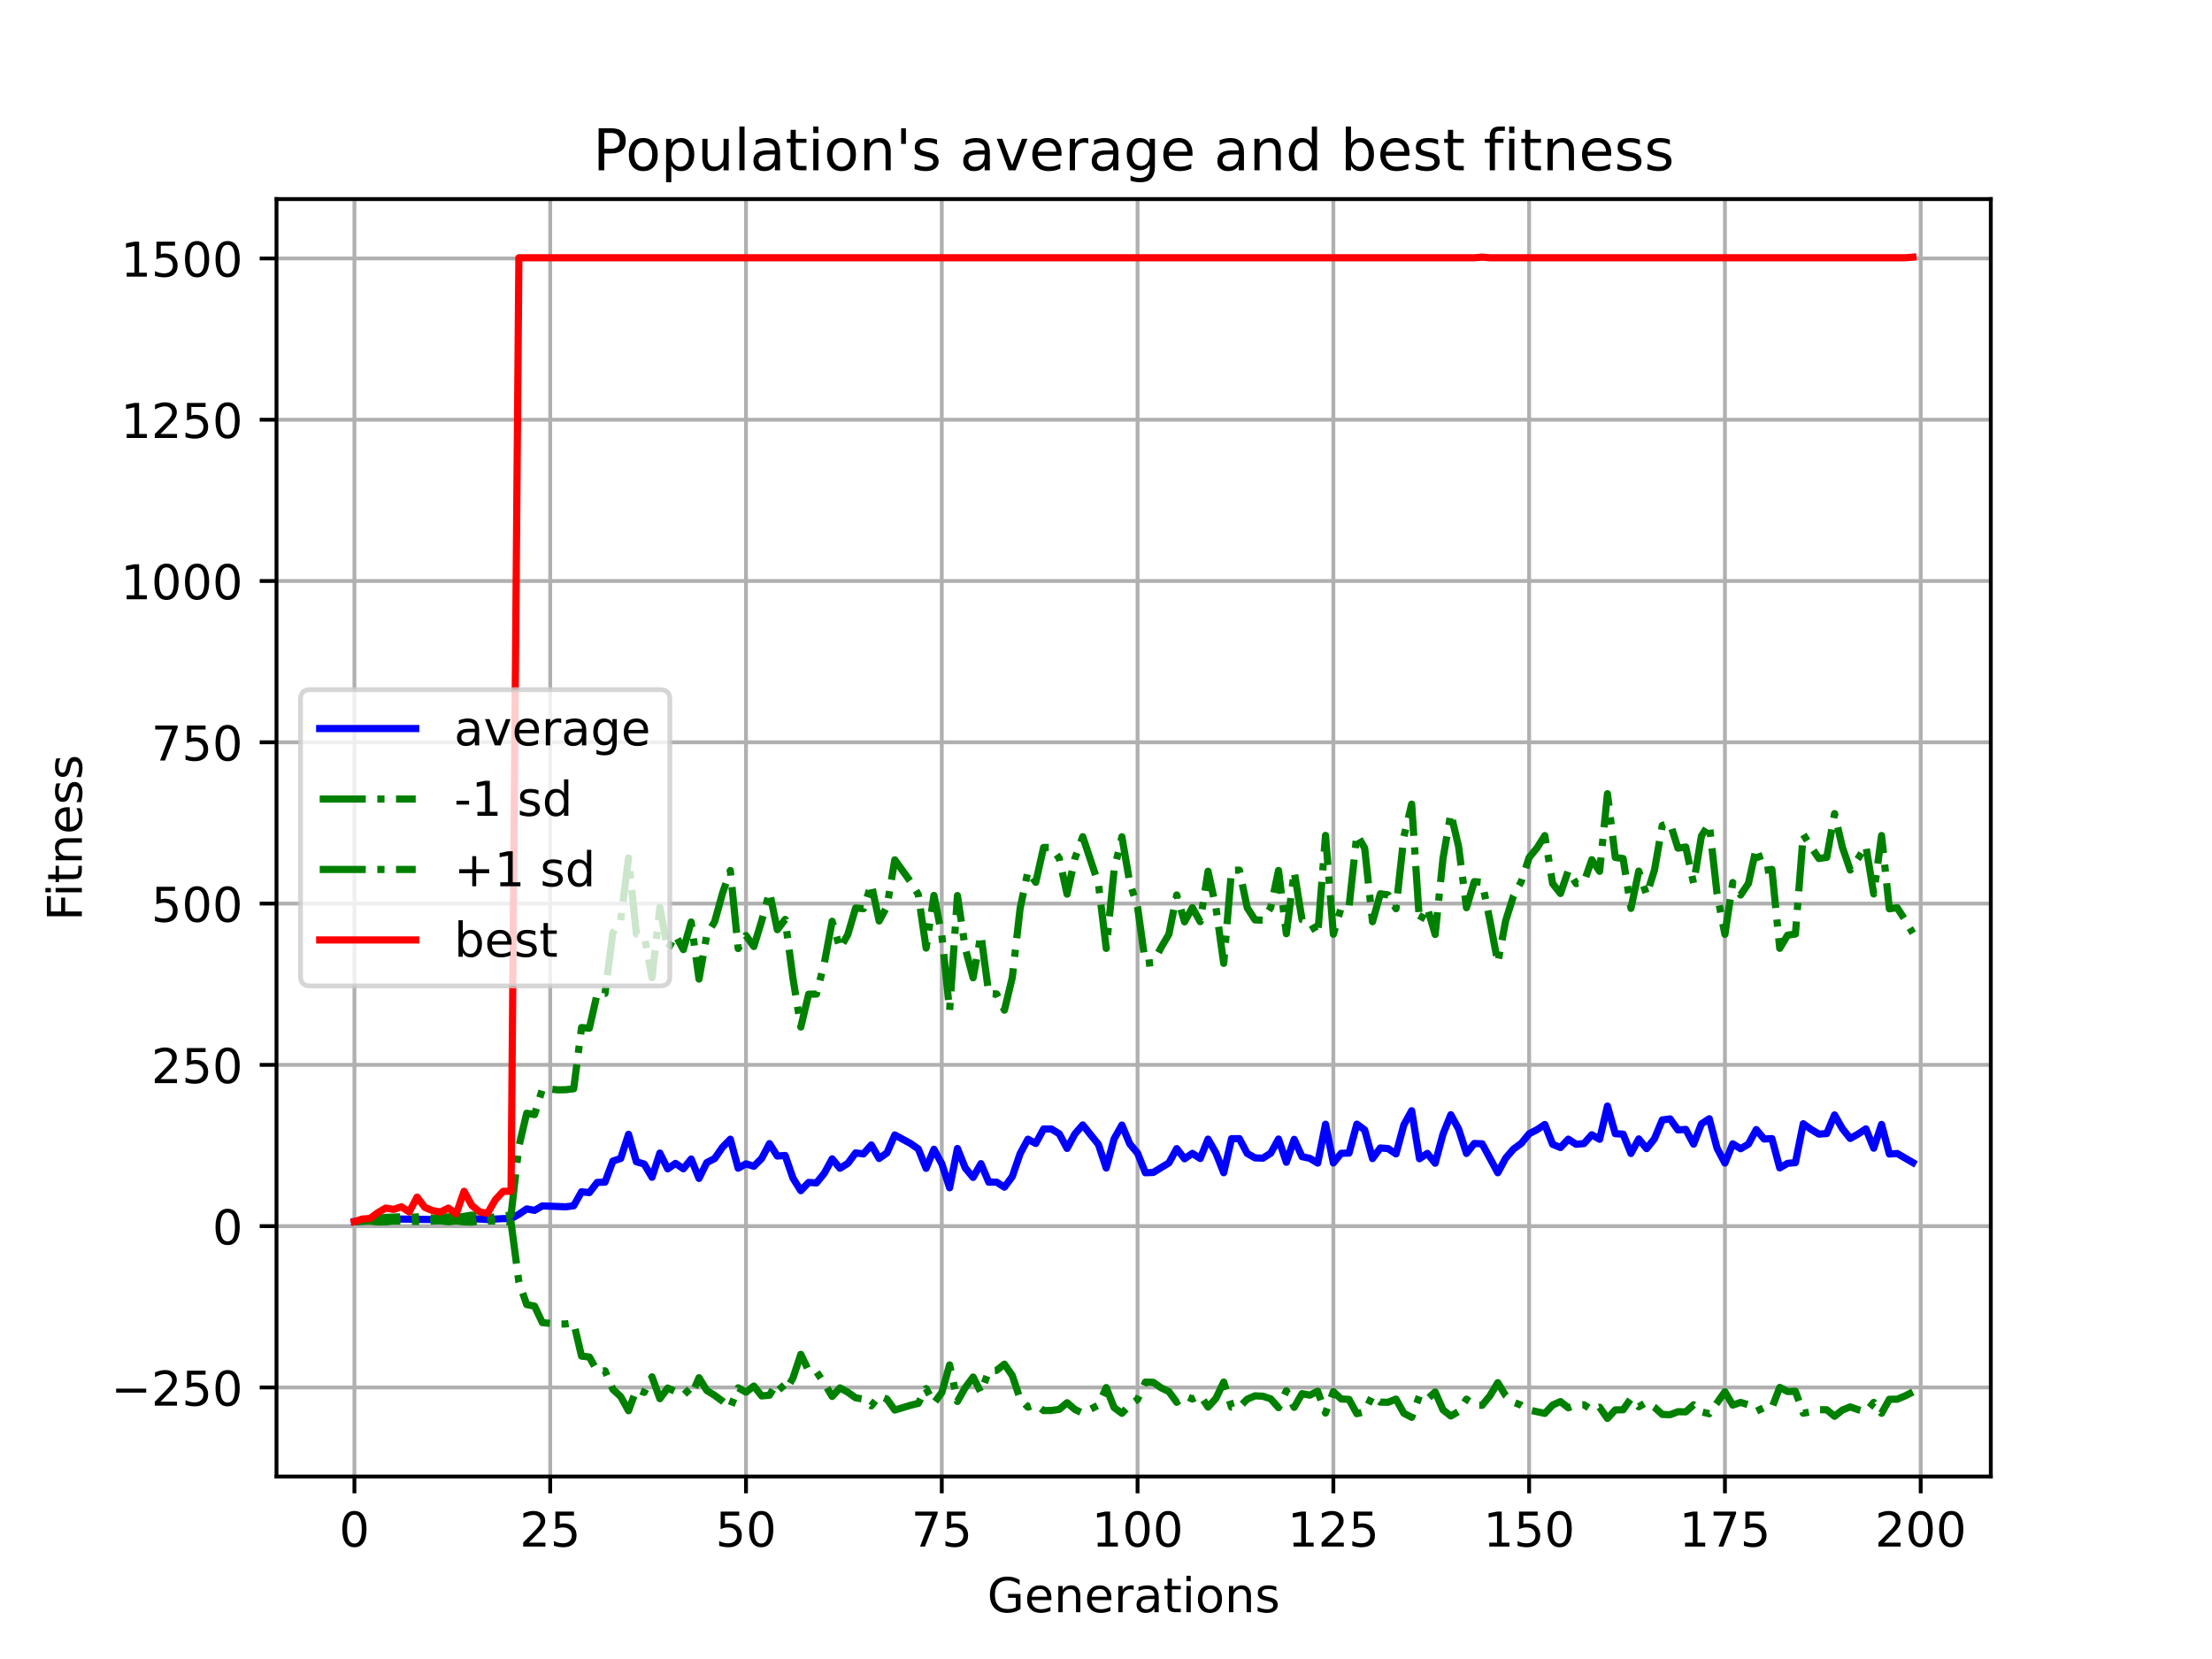 <?xml version="1.0" encoding="utf-8" standalone="no"?>
<!DOCTYPE svg PUBLIC "-//W3C//DTD SVG 1.1//EN"
  "http://www.w3.org/Graphics/SVG/1.1/DTD/svg11.dtd">
<!-- Created with matplotlib (https://matplotlib.org/) -->
<svg height="345.6pt" version="1.1" viewBox="0 0 460.8 345.6" width="460.8pt" xmlns="http://www.w3.org/2000/svg" xmlns:xlink="http://www.w3.org/1999/xlink">
 <defs>
  <style type="text/css">
*{stroke-linecap:butt;stroke-linejoin:round;}
  </style>
 </defs>
 <g id="figure_1">
  <g id="patch_1">
   <path d="M 0 345.6 
L 460.8 345.6 
L 460.8 0 
L 0 0 
z
" style="fill:#ffffff;"/>
  </g>
  <g id="axes_1">
   <g id="patch_2">
    <path d="M 57.6 307.584 
L 414.72 307.584 
L 414.72 41.472 
L 57.6 41.472 
z
" style="fill:#ffffff;"/>
   </g>
   <g id="matplotlib.axis_1">
    <g id="xtick_1">
     <g id="line2d_1">
      <path clip-path="url(#p20e81b368b)" d="M 73.833 307.584 
L 73.833 41.472 
" style="fill:none;stroke:#b0b0b0;stroke-linecap:square;stroke-width:0.8;"/>
     </g>
     <g id="line2d_2">
      <defs>
       <path d="M 0 0 
L 0 3.5 
" id="m0007c3d477" style="stroke:#000000;stroke-width:0.8;"/>
      </defs>
      <g>
       <use style="stroke:#000000;stroke-width:0.8;" x="73.833" xlink:href="#m0007c3d477" y="307.584"/>
      </g>
     </g>
     <g id="text_1">
      <!-- 0 -->
      <defs>
       <path d="M 31.781 66.406 
Q 24.172 66.406 20.328 58.906 
Q 16.5 51.422 16.5 36.375 
Q 16.5 21.391 20.328 13.891 
Q 24.172 6.391 31.781 6.391 
Q 39.453 6.391 43.281 13.891 
Q 47.125 21.391 47.125 36.375 
Q 47.125 51.422 43.281 58.906 
Q 39.453 66.406 31.781 66.406 
z
M 31.781 74.219 
Q 44.047 74.219 50.516 64.516 
Q 56.984 54.828 56.984 36.375 
Q 56.984 17.969 50.516 8.266 
Q 44.047 -1.422 31.781 -1.422 
Q 19.531 -1.422 13.062 8.266 
Q 6.594 17.969 6.594 36.375 
Q 6.594 54.828 13.062 64.516 
Q 19.531 74.219 31.781 74.219 
z
" id="DejaVuSans-48"/>
      </defs>
      <g transform="translate(70.651 322.182)scale(0.1 -0.1)">
       <use xlink:href="#DejaVuSans-48"/>
      </g>
     </g>
    </g>
    <g id="xtick_2">
     <g id="line2d_3">
      <path clip-path="url(#p20e81b368b)" d="M 114.618 307.584 
L 114.618 41.472 
" style="fill:none;stroke:#b0b0b0;stroke-linecap:square;stroke-width:0.8;"/>
     </g>
     <g id="line2d_4">
      <g>
       <use style="stroke:#000000;stroke-width:0.8;" x="114.618" xlink:href="#m0007c3d477" y="307.584"/>
      </g>
     </g>
     <g id="text_2">
      <!-- 25 -->
      <defs>
       <path d="M 19.188 8.297 
L 53.609 8.297 
L 53.609 0 
L 7.328 0 
L 7.328 8.297 
Q 12.938 14.109 22.625 23.891 
Q 32.328 33.688 34.812 36.531 
Q 39.547 41.844 41.422 45.531 
Q 43.312 49.219 43.312 52.781 
Q 43.312 58.594 39.234 62.25 
Q 35.156 65.922 28.609 65.922 
Q 23.969 65.922 18.812 64.312 
Q 13.672 62.703 7.812 59.422 
L 7.812 69.391 
Q 13.766 71.781 18.938 73 
Q 24.125 74.219 28.422 74.219 
Q 39.75 74.219 46.484 68.547 
Q 53.219 62.891 53.219 53.422 
Q 53.219 48.922 51.531 44.891 
Q 49.859 40.875 45.406 35.406 
Q 44.188 33.984 37.641 27.219 
Q 31.109 20.453 19.188 8.297 
z
" id="DejaVuSans-50"/>
       <path d="M 10.797 72.906 
L 49.516 72.906 
L 49.516 64.594 
L 19.828 64.594 
L 19.828 46.734 
Q 21.969 47.469 24.109 47.828 
Q 26.266 48.188 28.422 48.188 
Q 40.625 48.188 47.75 41.5 
Q 54.891 34.812 54.891 23.391 
Q 54.891 11.625 47.562 5.094 
Q 40.234 -1.422 26.906 -1.422 
Q 22.312 -1.422 17.547 -0.641 
Q 12.797 0.141 7.719 1.703 
L 7.719 11.625 
Q 12.109 9.234 16.797 8.062 
Q 21.484 6.891 26.703 6.891 
Q 35.156 6.891 40.078 11.328 
Q 45.016 15.766 45.016 23.391 
Q 45.016 31 40.078 35.438 
Q 35.156 39.891 26.703 39.891 
Q 22.75 39.891 18.812 39.016 
Q 14.891 38.141 10.797 36.281 
z
" id="DejaVuSans-53"/>
      </defs>
      <g transform="translate(108.256 322.182)scale(0.1 -0.1)">
       <use xlink:href="#DejaVuSans-50"/>
       <use x="63.623" xlink:href="#DejaVuSans-53"/>
      </g>
     </g>
    </g>
    <g id="xtick_3">
     <g id="line2d_5">
      <path clip-path="url(#p20e81b368b)" d="M 155.404 307.584 
L 155.404 41.472 
" style="fill:none;stroke:#b0b0b0;stroke-linecap:square;stroke-width:0.8;"/>
     </g>
     <g id="line2d_6">
      <g>
       <use style="stroke:#000000;stroke-width:0.8;" x="155.404" xlink:href="#m0007c3d477" y="307.584"/>
      </g>
     </g>
     <g id="text_3">
      <!-- 50 -->
      <g transform="translate(149.042 322.182)scale(0.1 -0.1)">
       <use xlink:href="#DejaVuSans-53"/>
       <use x="63.623" xlink:href="#DejaVuSans-48"/>
      </g>
     </g>
    </g>
    <g id="xtick_4">
     <g id="line2d_7">
      <path clip-path="url(#p20e81b368b)" d="M 196.19 307.584 
L 196.19 41.472 
" style="fill:none;stroke:#b0b0b0;stroke-linecap:square;stroke-width:0.8;"/>
     </g>
     <g id="line2d_8">
      <g>
       <use style="stroke:#000000;stroke-width:0.8;" x="196.19" xlink:href="#m0007c3d477" y="307.584"/>
      </g>
     </g>
     <g id="text_4">
      <!-- 75 -->
      <defs>
       <path d="M 8.203 72.906 
L 55.078 72.906 
L 55.078 68.703 
L 28.609 0 
L 18.312 0 
L 43.219 64.594 
L 8.203 64.594 
z
" id="DejaVuSans-55"/>
      </defs>
      <g transform="translate(189.827 322.182)scale(0.1 -0.1)">
       <use xlink:href="#DejaVuSans-55"/>
       <use x="63.623" xlink:href="#DejaVuSans-53"/>
      </g>
     </g>
    </g>
    <g id="xtick_5">
     <g id="line2d_9">
      <path clip-path="url(#p20e81b368b)" d="M 236.976 307.584 
L 236.976 41.472 
" style="fill:none;stroke:#b0b0b0;stroke-linecap:square;stroke-width:0.8;"/>
     </g>
     <g id="line2d_10">
      <g>
       <use style="stroke:#000000;stroke-width:0.8;" x="236.976" xlink:href="#m0007c3d477" y="307.584"/>
      </g>
     </g>
     <g id="text_5">
      <!-- 100 -->
      <defs>
       <path d="M 12.406 8.297 
L 28.516 8.297 
L 28.516 63.922 
L 10.984 60.406 
L 10.984 69.391 
L 28.422 72.906 
L 38.281 72.906 
L 38.281 8.297 
L 54.391 8.297 
L 54.391 0 
L 12.406 0 
z
" id="DejaVuSans-49"/>
      </defs>
      <g transform="translate(227.432 322.182)scale(0.1 -0.1)">
       <use xlink:href="#DejaVuSans-49"/>
       <use x="63.623" xlink:href="#DejaVuSans-48"/>
       <use x="127.246" xlink:href="#DejaVuSans-48"/>
      </g>
     </g>
    </g>
    <g id="xtick_6">
     <g id="line2d_11">
      <path clip-path="url(#p20e81b368b)" d="M 277.761 307.584 
L 277.761 41.472 
" style="fill:none;stroke:#b0b0b0;stroke-linecap:square;stroke-width:0.8;"/>
     </g>
     <g id="line2d_12">
      <g>
       <use style="stroke:#000000;stroke-width:0.8;" x="277.761" xlink:href="#m0007c3d477" y="307.584"/>
      </g>
     </g>
     <g id="text_6">
      <!-- 125 -->
      <g transform="translate(268.218 322.182)scale(0.1 -0.1)">
       <use xlink:href="#DejaVuSans-49"/>
       <use x="63.623" xlink:href="#DejaVuSans-50"/>
       <use x="127.246" xlink:href="#DejaVuSans-53"/>
      </g>
     </g>
    </g>
    <g id="xtick_7">
     <g id="line2d_13">
      <path clip-path="url(#p20e81b368b)" d="M 318.547 307.584 
L 318.547 41.472 
" style="fill:none;stroke:#b0b0b0;stroke-linecap:square;stroke-width:0.8;"/>
     </g>
     <g id="line2d_14">
      <g>
       <use style="stroke:#000000;stroke-width:0.8;" x="318.547" xlink:href="#m0007c3d477" y="307.584"/>
      </g>
     </g>
     <g id="text_7">
      <!-- 150 -->
      <g transform="translate(309.003 322.182)scale(0.1 -0.1)">
       <use xlink:href="#DejaVuSans-49"/>
       <use x="63.623" xlink:href="#DejaVuSans-53"/>
       <use x="127.246" xlink:href="#DejaVuSans-48"/>
      </g>
     </g>
    </g>
    <g id="xtick_8">
     <g id="line2d_15">
      <path clip-path="url(#p20e81b368b)" d="M 359.333 307.584 
L 359.333 41.472 
" style="fill:none;stroke:#b0b0b0;stroke-linecap:square;stroke-width:0.8;"/>
     </g>
     <g id="line2d_16">
      <g>
       <use style="stroke:#000000;stroke-width:0.8;" x="359.333" xlink:href="#m0007c3d477" y="307.584"/>
      </g>
     </g>
     <g id="text_8">
      <!-- 175 -->
      <g transform="translate(349.789 322.182)scale(0.1 -0.1)">
       <use xlink:href="#DejaVuSans-49"/>
       <use x="63.623" xlink:href="#DejaVuSans-55"/>
       <use x="127.246" xlink:href="#DejaVuSans-53"/>
      </g>
     </g>
    </g>
    <g id="xtick_9">
     <g id="line2d_17">
      <path clip-path="url(#p20e81b368b)" d="M 400.119 307.584 
L 400.119 41.472 
" style="fill:none;stroke:#b0b0b0;stroke-linecap:square;stroke-width:0.8;"/>
     </g>
     <g id="line2d_18">
      <g>
       <use style="stroke:#000000;stroke-width:0.8;" x="400.119" xlink:href="#m0007c3d477" y="307.584"/>
      </g>
     </g>
     <g id="text_9">
      <!-- 200 -->
      <g transform="translate(390.575 322.182)scale(0.1 -0.1)">
       <use xlink:href="#DejaVuSans-50"/>
       <use x="63.623" xlink:href="#DejaVuSans-48"/>
       <use x="127.246" xlink:href="#DejaVuSans-48"/>
      </g>
     </g>
    </g>
    <g id="text_10">
     <!-- Generations -->
     <defs>
      <path d="M 59.516 10.406 
L 59.516 29.984 
L 43.406 29.984 
L 43.406 38.094 
L 69.281 38.094 
L 69.281 6.781 
Q 63.578 2.734 56.688 0.656 
Q 49.812 -1.422 42 -1.422 
Q 24.906 -1.422 15.25 8.562 
Q 5.609 18.562 5.609 36.375 
Q 5.609 54.25 15.25 64.234 
Q 24.906 74.219 42 74.219 
Q 49.125 74.219 55.547 72.453 
Q 61.969 70.703 67.391 67.281 
L 67.391 56.781 
Q 61.922 61.422 55.766 63.766 
Q 49.609 66.109 42.828 66.109 
Q 29.438 66.109 22.719 58.641 
Q 16.016 51.172 16.016 36.375 
Q 16.016 21.625 22.719 14.156 
Q 29.438 6.688 42.828 6.688 
Q 48.047 6.688 52.141 7.594 
Q 56.25 8.5 59.516 10.406 
z
" id="DejaVuSans-71"/>
      <path d="M 56.203 29.594 
L 56.203 25.203 
L 14.891 25.203 
Q 15.484 15.922 20.484 11.062 
Q 25.484 6.203 34.422 6.203 
Q 39.594 6.203 44.453 7.469 
Q 49.312 8.734 54.109 11.281 
L 54.109 2.781 
Q 49.266 0.734 44.188 -0.344 
Q 39.109 -1.422 33.891 -1.422 
Q 20.797 -1.422 13.156 6.188 
Q 5.516 13.812 5.516 26.812 
Q 5.516 40.234 12.766 48.109 
Q 20.016 56 32.328 56 
Q 43.359 56 49.781 48.891 
Q 56.203 41.797 56.203 29.594 
z
M 47.219 32.234 
Q 47.125 39.594 43.094 43.984 
Q 39.062 48.391 32.422 48.391 
Q 24.906 48.391 20.391 44.141 
Q 15.875 39.891 15.188 32.172 
z
" id="DejaVuSans-101"/>
      <path d="M 54.891 33.016 
L 54.891 0 
L 45.906 0 
L 45.906 32.719 
Q 45.906 40.484 42.875 44.328 
Q 39.844 48.188 33.797 48.188 
Q 26.516 48.188 22.312 43.547 
Q 18.109 38.922 18.109 30.906 
L 18.109 0 
L 9.078 0 
L 9.078 54.688 
L 18.109 54.688 
L 18.109 46.188 
Q 21.344 51.125 25.703 53.562 
Q 30.078 56 35.797 56 
Q 45.219 56 50.047 50.172 
Q 54.891 44.344 54.891 33.016 
z
" id="DejaVuSans-110"/>
      <path d="M 41.109 46.297 
Q 39.594 47.172 37.812 47.578 
Q 36.031 48 33.891 48 
Q 26.266 48 22.188 43.047 
Q 18.109 38.094 18.109 28.812 
L 18.109 0 
L 9.078 0 
L 9.078 54.688 
L 18.109 54.688 
L 18.109 46.188 
Q 20.953 51.172 25.484 53.578 
Q 30.031 56 36.531 56 
Q 37.453 56 38.578 55.875 
Q 39.703 55.766 41.062 55.516 
z
" id="DejaVuSans-114"/>
      <path d="M 34.281 27.484 
Q 23.391 27.484 19.188 25 
Q 14.984 22.516 14.984 16.5 
Q 14.984 11.719 18.141 8.906 
Q 21.297 6.109 26.703 6.109 
Q 34.188 6.109 38.703 11.406 
Q 43.219 16.703 43.219 25.484 
L 43.219 27.484 
z
M 52.203 31.203 
L 52.203 0 
L 43.219 0 
L 43.219 8.297 
Q 40.141 3.328 35.547 0.953 
Q 30.953 -1.422 24.312 -1.422 
Q 15.922 -1.422 10.953 3.297 
Q 6 8.016 6 15.922 
Q 6 25.141 12.172 29.828 
Q 18.359 34.516 30.609 34.516 
L 43.219 34.516 
L 43.219 35.406 
Q 43.219 41.609 39.141 45 
Q 35.062 48.391 27.688 48.391 
Q 23 48.391 18.547 47.266 
Q 14.109 46.141 10.016 43.891 
L 10.016 52.203 
Q 14.938 54.109 19.578 55.047 
Q 24.219 56 28.609 56 
Q 40.484 56 46.344 49.844 
Q 52.203 43.703 52.203 31.203 
z
" id="DejaVuSans-97"/>
      <path d="M 18.312 70.219 
L 18.312 54.688 
L 36.812 54.688 
L 36.812 47.703 
L 18.312 47.703 
L 18.312 18.016 
Q 18.312 11.328 20.141 9.422 
Q 21.969 7.516 27.594 7.516 
L 36.812 7.516 
L 36.812 0 
L 27.594 0 
Q 17.188 0 13.234 3.875 
Q 9.281 7.766 9.281 18.016 
L 9.281 47.703 
L 2.688 47.703 
L 2.688 54.688 
L 9.281 54.688 
L 9.281 70.219 
z
" id="DejaVuSans-116"/>
      <path d="M 9.422 54.688 
L 18.406 54.688 
L 18.406 0 
L 9.422 0 
z
M 9.422 75.984 
L 18.406 75.984 
L 18.406 64.594 
L 9.422 64.594 
z
" id="DejaVuSans-105"/>
      <path d="M 30.609 48.391 
Q 23.391 48.391 19.188 42.75 
Q 14.984 37.109 14.984 27.297 
Q 14.984 17.484 19.156 11.844 
Q 23.344 6.203 30.609 6.203 
Q 37.797 6.203 41.984 11.859 
Q 46.188 17.531 46.188 27.297 
Q 46.188 37.016 41.984 42.703 
Q 37.797 48.391 30.609 48.391 
z
M 30.609 56 
Q 42.328 56 49.016 48.375 
Q 55.719 40.766 55.719 27.297 
Q 55.719 13.875 49.016 6.219 
Q 42.328 -1.422 30.609 -1.422 
Q 18.844 -1.422 12.172 6.219 
Q 5.516 13.875 5.516 27.297 
Q 5.516 40.766 12.172 48.375 
Q 18.844 56 30.609 56 
z
" id="DejaVuSans-111"/>
      <path d="M 44.281 53.078 
L 44.281 44.578 
Q 40.484 46.531 36.375 47.5 
Q 32.281 48.484 27.875 48.484 
Q 21.188 48.484 17.844 46.438 
Q 14.5 44.391 14.5 40.281 
Q 14.5 37.156 16.891 35.375 
Q 19.281 33.594 26.516 31.984 
L 29.594 31.297 
Q 39.156 29.25 43.188 25.516 
Q 47.219 21.781 47.219 15.094 
Q 47.219 7.469 41.188 3.016 
Q 35.156 -1.422 24.609 -1.422 
Q 20.219 -1.422 15.453 -0.562 
Q 10.688 0.297 5.422 2 
L 5.422 11.281 
Q 10.406 8.688 15.234 7.391 
Q 20.062 6.109 24.812 6.109 
Q 31.156 6.109 34.562 8.281 
Q 37.984 10.453 37.984 14.406 
Q 37.984 18.062 35.516 20.016 
Q 33.062 21.969 24.703 23.781 
L 21.578 24.516 
Q 13.234 26.266 9.516 29.906 
Q 5.812 33.547 5.812 39.891 
Q 5.812 47.609 11.281 51.797 
Q 16.75 56 26.812 56 
Q 31.781 56 36.172 55.266 
Q 40.578 54.547 44.281 53.078 
z
" id="DejaVuSans-115"/>
     </defs>
     <g transform="translate(205.662 335.861)scale(0.1 -0.1)">
      <use xlink:href="#DejaVuSans-71"/>
      <use x="77.49" xlink:href="#DejaVuSans-101"/>
      <use x="139.014" xlink:href="#DejaVuSans-110"/>
      <use x="202.393" xlink:href="#DejaVuSans-101"/>
      <use x="263.916" xlink:href="#DejaVuSans-114"/>
      <use x="305.029" xlink:href="#DejaVuSans-97"/>
      <use x="366.309" xlink:href="#DejaVuSans-116"/>
      <use x="405.518" xlink:href="#DejaVuSans-105"/>
      <use x="433.301" xlink:href="#DejaVuSans-111"/>
      <use x="494.482" xlink:href="#DejaVuSans-110"/>
      <use x="557.861" xlink:href="#DejaVuSans-115"/>
     </g>
    </g>
   </g>
   <g id="matplotlib.axis_2">
    <g id="ytick_1">
     <g id="line2d_19">
      <path clip-path="url(#p20e81b368b)" d="M 57.6 289.029 
L 414.72 289.029 
" style="fill:none;stroke:#b0b0b0;stroke-linecap:square;stroke-width:0.8;"/>
     </g>
     <g id="line2d_20">
      <defs>
       <path d="M 0 0 
L -3.5 0 
" id="m20807cac91" style="stroke:#000000;stroke-width:0.8;"/>
      </defs>
      <g>
       <use style="stroke:#000000;stroke-width:0.8;" x="57.6" xlink:href="#m20807cac91" y="289.029"/>
      </g>
     </g>
     <g id="text_11">
      <!-- −250 -->
      <defs>
       <path d="M 10.594 35.5 
L 73.188 35.5 
L 73.188 27.203 
L 10.594 27.203 
z
" id="DejaVuSans-8722"/>
      </defs>
      <g transform="translate(23.133 292.828)scale(0.1 -0.1)">
       <use xlink:href="#DejaVuSans-8722"/>
       <use x="83.789" xlink:href="#DejaVuSans-50"/>
       <use x="147.412" xlink:href="#DejaVuSans-53"/>
       <use x="211.035" xlink:href="#DejaVuSans-48"/>
      </g>
     </g>
    </g>
    <g id="ytick_2">
     <g id="line2d_21">
      <path clip-path="url(#p20e81b368b)" d="M 57.6 255.43 
L 414.72 255.43 
" style="fill:none;stroke:#b0b0b0;stroke-linecap:square;stroke-width:0.8;"/>
     </g>
     <g id="line2d_22">
      <g>
       <use style="stroke:#000000;stroke-width:0.8;" x="57.6" xlink:href="#m20807cac91" y="255.43"/>
      </g>
     </g>
     <g id="text_12">
      <!-- 0 -->
      <g transform="translate(44.237 259.229)scale(0.1 -0.1)">
       <use xlink:href="#DejaVuSans-48"/>
      </g>
     </g>
    </g>
    <g id="ytick_3">
     <g id="line2d_23">
      <path clip-path="url(#p20e81b368b)" d="M 57.6 221.831 
L 414.72 221.831 
" style="fill:none;stroke:#b0b0b0;stroke-linecap:square;stroke-width:0.8;"/>
     </g>
     <g id="line2d_24">
      <g>
       <use style="stroke:#000000;stroke-width:0.8;" x="57.6" xlink:href="#m20807cac91" y="221.831"/>
      </g>
     </g>
     <g id="text_13">
      <!-- 250 -->
      <g transform="translate(31.512 225.63)scale(0.1 -0.1)">
       <use xlink:href="#DejaVuSans-50"/>
       <use x="63.623" xlink:href="#DejaVuSans-53"/>
       <use x="127.246" xlink:href="#DejaVuSans-48"/>
      </g>
     </g>
    </g>
    <g id="ytick_4">
     <g id="line2d_25">
      <path clip-path="url(#p20e81b368b)" d="M 57.6 188.232 
L 414.72 188.232 
" style="fill:none;stroke:#b0b0b0;stroke-linecap:square;stroke-width:0.8;"/>
     </g>
     <g id="line2d_26">
      <g>
       <use style="stroke:#000000;stroke-width:0.8;" x="57.6" xlink:href="#m20807cac91" y="188.232"/>
      </g>
     </g>
     <g id="text_14">
      <!-- 500 -->
      <g transform="translate(31.512 192.031)scale(0.1 -0.1)">
       <use xlink:href="#DejaVuSans-53"/>
       <use x="63.623" xlink:href="#DejaVuSans-48"/>
       <use x="127.246" xlink:href="#DejaVuSans-48"/>
      </g>
     </g>
    </g>
    <g id="ytick_5">
     <g id="line2d_27">
      <path clip-path="url(#p20e81b368b)" d="M 57.6 154.633 
L 414.72 154.633 
" style="fill:none;stroke:#b0b0b0;stroke-linecap:square;stroke-width:0.8;"/>
     </g>
     <g id="line2d_28">
      <g>
       <use style="stroke:#000000;stroke-width:0.8;" x="57.6" xlink:href="#m20807cac91" y="154.633"/>
      </g>
     </g>
     <g id="text_15">
      <!-- 750 -->
      <g transform="translate(31.512 158.433)scale(0.1 -0.1)">
       <use xlink:href="#DejaVuSans-55"/>
       <use x="63.623" xlink:href="#DejaVuSans-53"/>
       <use x="127.246" xlink:href="#DejaVuSans-48"/>
      </g>
     </g>
    </g>
    <g id="ytick_6">
     <g id="line2d_29">
      <path clip-path="url(#p20e81b368b)" d="M 57.6 121.034 
L 414.72 121.034 
" style="fill:none;stroke:#b0b0b0;stroke-linecap:square;stroke-width:0.8;"/>
     </g>
     <g id="line2d_30">
      <g>
       <use style="stroke:#000000;stroke-width:0.8;" x="57.6" xlink:href="#m20807cac91" y="121.034"/>
      </g>
     </g>
     <g id="text_16">
      <!-- 1000 -->
      <g transform="translate(25.15 124.834)scale(0.1 -0.1)">
       <use xlink:href="#DejaVuSans-49"/>
       <use x="63.623" xlink:href="#DejaVuSans-48"/>
       <use x="127.246" xlink:href="#DejaVuSans-48"/>
       <use x="190.869" xlink:href="#DejaVuSans-48"/>
      </g>
     </g>
    </g>
    <g id="ytick_7">
     <g id="line2d_31">
      <path clip-path="url(#p20e81b368b)" d="M 57.6 87.436 
L 414.72 87.436 
" style="fill:none;stroke:#b0b0b0;stroke-linecap:square;stroke-width:0.8;"/>
     </g>
     <g id="line2d_32">
      <g>
       <use style="stroke:#000000;stroke-width:0.8;" x="57.6" xlink:href="#m20807cac91" y="87.436"/>
      </g>
     </g>
     <g id="text_17">
      <!-- 1250 -->
      <g transform="translate(25.15 91.235)scale(0.1 -0.1)">
       <use xlink:href="#DejaVuSans-49"/>
       <use x="63.623" xlink:href="#DejaVuSans-50"/>
       <use x="127.246" xlink:href="#DejaVuSans-53"/>
       <use x="190.869" xlink:href="#DejaVuSans-48"/>
      </g>
     </g>
    </g>
    <g id="ytick_8">
     <g id="line2d_33">
      <path clip-path="url(#p20e81b368b)" d="M 57.6 53.837 
L 414.72 53.837 
" style="fill:none;stroke:#b0b0b0;stroke-linecap:square;stroke-width:0.8;"/>
     </g>
     <g id="line2d_34">
      <g>
       <use style="stroke:#000000;stroke-width:0.8;" x="57.6" xlink:href="#m20807cac91" y="53.837"/>
      </g>
     </g>
     <g id="text_18">
      <!-- 1500 -->
      <g transform="translate(25.15 57.636)scale(0.1 -0.1)">
       <use xlink:href="#DejaVuSans-49"/>
       <use x="63.623" xlink:href="#DejaVuSans-53"/>
       <use x="127.246" xlink:href="#DejaVuSans-48"/>
       <use x="190.869" xlink:href="#DejaVuSans-48"/>
      </g>
     </g>
    </g>
    <g id="text_19">
     <!-- Fitness -->
     <defs>
      <path d="M 9.812 72.906 
L 51.703 72.906 
L 51.703 64.594 
L 19.672 64.594 
L 19.672 43.109 
L 48.578 43.109 
L 48.578 34.812 
L 19.672 34.812 
L 19.672 0 
L 9.812 0 
z
" id="DejaVuSans-70"/>
     </defs>
     <g transform="translate(17.053 191.845)rotate(-90)scale(0.1 -0.1)">
      <use xlink:href="#DejaVuSans-70"/>
      <use x="50.27" xlink:href="#DejaVuSans-105"/>
      <use x="78.053" xlink:href="#DejaVuSans-116"/>
      <use x="117.262" xlink:href="#DejaVuSans-110"/>
      <use x="180.641" xlink:href="#DejaVuSans-101"/>
      <use x="242.164" xlink:href="#DejaVuSans-115"/>
      <use x="294.264" xlink:href="#DejaVuSans-115"/>
     </g>
    </g>
   </g>
   <g id="line2d_35">
    <path clip-path="url(#p20e81b368b)" d="M 73.833 254.489 
L 78.727 254.175 
L 83.621 253.948 
L 90.147 254.049 
L 91.778 253.96 
L 96.673 253.98 
L 98.304 253.863 
L 101.567 254.043 
L 104.83 253.857 
L 106.461 253.858 
L 108.093 252.952 
L 109.724 251.841 
L 111.356 252.139 
L 112.987 251.213 
L 117.881 251.401 
L 119.513 251.183 
L 121.144 248.277 
L 122.776 248.441 
L 124.407 246.319 
L 126.038 246.259 
L 127.67 241.879 
L 129.301 241.33 
L 130.933 236.3 
L 132.564 242.012 
L 134.196 242.491 
L 135.827 245.243 
L 137.458 240.207 
L 139.09 243.493 
L 140.721 242.352 
L 142.353 243.483 
L 143.984 241.446 
L 145.616 245.481 
L 147.247 242.183 
L 148.879 241.342 
L 150.51 238.987 
L 152.141 237.316 
L 153.773 243.355 
L 155.404 242.453 
L 157.036 242.957 
L 158.667 241.326 
L 160.299 238.236 
L 161.93 240.822 
L 163.561 240.709 
L 165.193 245.435 
L 166.824 248.041 
L 168.456 246.323 
L 170.087 246.417 
L 171.719 244.411 
L 173.35 241.412 
L 174.981 243.371 
L 176.613 242.361 
L 178.244 240.17 
L 179.876 240.383 
L 181.507 238.513 
L 183.139 241.328 
L 184.77 240.17 
L 186.401 236.433 
L 189.664 238.198 
L 191.296 239.342 
L 192.927 243.385 
L 194.559 239.421 
L 196.19 242.426 
L 197.821 247.439 
L 199.453 239.254 
L 201.084 243.318 
L 202.716 245.276 
L 204.347 242.411 
L 205.979 246.269 
L 207.61 246.269 
L 209.241 247.308 
L 210.873 245.107 
L 212.504 240.349 
L 214.136 237.318 
L 215.767 238.21 
L 217.399 235.192 
L 219.03 235.191 
L 220.661 236.195 
L 222.293 239.236 
L 223.924 236.219 
L 225.556 234.346 
L 228.819 238.397 
L 230.45 243.316 
L 232.081 237.266 
L 233.713 234.367 
L 235.344 238.286 
L 236.976 240.228 
L 238.607 244.304 
L 240.239 244.241 
L 243.501 242.255 
L 245.133 239.279 
L 246.764 241.395 
L 248.396 240.265 
L 250.027 241.341 
L 251.659 237.307 
L 253.29 240.162 
L 254.921 244.298 
L 256.553 237.212 
L 258.184 237.198 
L 259.816 240.284 
L 261.447 241.204 
L 263.079 241.27 
L 264.71 240.231 
L 266.341 237.286 
L 267.973 242.117 
L 269.604 237.351 
L 271.236 240.951 
L 272.867 241.302 
L 274.499 242.293 
L 276.13 234.196 
L 277.761 242.265 
L 279.393 240.253 
L 281.024 240.209 
L 282.656 234.177 
L 284.287 235.383 
L 285.919 241.356 
L 287.55 239.144 
L 289.181 239.275 
L 290.813 240.383 
L 292.444 234.355 
L 294.076 231.388 
L 295.707 241.384 
L 297.339 240.266 
L 298.97 242.32 
L 300.601 236.271 
L 302.233 232.218 
L 303.864 235.222 
L 305.496 240.283 
L 307.127 238.204 
L 308.759 238.282 
L 312.021 244.307 
L 313.653 241.274 
L 315.284 239.373 
L 316.916 238.186 
L 318.547 236.184 
L 320.179 235.345 
L 321.81 234.251 
L 323.441 238.382 
L 325.073 239.051 
L 326.704 237.306 
L 328.336 238.378 
L 329.967 238.228 
L 331.599 236.393 
L 333.23 237.333 
L 334.862 230.416 
L 336.493 236.165 
L 338.124 236.264 
L 339.756 240.289 
L 341.387 237.258 
L 343.019 239.281 
L 344.65 237.228 
L 346.282 233.304 
L 347.913 233.091 
L 349.544 235.384 
L 351.176 235.281 
L 352.807 238.346 
L 354.439 234.133 
L 356.07 233.057 
L 357.702 239.206 
L 359.333 242.282 
L 360.964 238.28 
L 362.596 239.3 
L 364.227 238.34 
L 365.859 235.317 
L 367.49 237.277 
L 369.122 237.195 
L 370.753 243.291 
L 372.384 242.345 
L 374.016 242.2 
L 375.647 234.093 
L 377.279 235.267 
L 378.91 236.254 
L 380.542 236.139 
L 382.173 232.262 
L 383.804 235.119 
L 385.436 237.163 
L 387.067 236.25 
L 388.699 235.159 
L 390.33 239.188 
L 391.962 234.238 
L 393.593 240.406 
L 395.224 240.291 
L 398.487 242.19 
L 398.487 242.19 
" style="fill:none;stroke:#0000ff;stroke-linecap:square;stroke-width:1.5;"/>
   </g>
   <g id="line2d_36">
    <path clip-path="url(#p20e81b368b)" d="M 73.833 254.489 
L 77.096 254.388 
L 78.727 254.561 
L 80.358 254.535 
L 81.99 254.362 
L 86.884 254.46 
L 91.778 254.321 
L 93.41 254.516 
L 95.041 254.338 
L 96.673 254.537 
L 98.304 254.591 
L 99.936 254.357 
L 104.83 254.372 
L 106.461 254.633 
L 108.093 267.081 
L 109.724 271.769 
L 111.356 272.087 
L 112.987 275.528 
L 116.25 275.843 
L 117.881 275.799 
L 119.513 275.556 
L 121.144 282.497 
L 122.776 282.69 
L 124.407 285.638 
L 126.038 285.565 
L 127.67 289.422 
L 129.301 290.935 
L 130.933 293.883 
L 132.564 289.464 
L 134.196 290.061 
L 135.827 286.824 
L 137.458 291.376 
L 139.09 289.16 
L 140.721 289.888 
L 142.353 289.147 
L 143.984 290.817 
L 145.616 287.003 
L 147.247 289.678 
L 148.879 290.685 
L 150.51 291.893 
L 152.141 293.284 
L 153.773 289.112 
L 155.404 290.014 
L 157.036 288.738 
L 158.667 290.796 
L 160.299 290.642 
L 161.93 287.975 
L 163.561 289.885 
L 165.193 287.056 
L 166.824 282.131 
L 168.456 285.541 
L 170.087 285.756 
L 171.719 288.163 
L 173.35 290.906 
L 174.981 289.129 
L 176.613 290.025 
L 178.244 291.191 
L 179.876 291.464 
L 181.507 292.864 
L 183.139 290.8 
L 184.77 291.466 
L 186.401 293.743 
L 189.664 292.751 
L 191.296 292.348 
L 192.927 289.268 
L 194.559 292.305 
L 196.19 290.107 
L 197.821 284.337 
L 199.453 291.947 
L 201.084 289.065 
L 202.716 286.863 
L 204.347 290.088 
L 205.979 285.577 
L 207.61 285.476 
L 209.241 284.181 
L 210.873 286.549 
L 212.504 291.421 
L 214.136 293.131 
L 215.767 292.619 
L 217.399 293.844 
L 219.03 293.833 
L 220.661 293.587 
L 222.293 292.211 
L 223.924 293.619 
L 225.556 294.395 
L 228.819 292.714 
L 230.45 289.06 
L 232.081 293.215 
L 233.713 294.422 
L 235.344 292.718 
L 236.976 291.542 
L 238.607 287.918 
L 240.239 287.957 
L 241.87 289.106 
L 243.501 289.893 
L 245.133 292.123 
L 246.764 290.751 
L 248.396 291.449 
L 250.027 290.684 
L 251.659 293.117 
L 253.29 291.322 
L 254.921 287.91 
L 256.553 293.145 
L 258.184 293.126 
L 259.816 291.474 
L 261.447 290.774 
L 263.079 290.858 
L 264.71 291.407 
L 266.341 293.241 
L 267.973 289.721 
L 269.604 293.173 
L 271.236 290.325 
L 272.867 290.635 
L 274.499 289.814 
L 276.13 294.362 
L 277.761 289.906 
L 279.393 291.435 
L 281.024 291.517 
L 282.656 294.503 
L 284.287 294.085 
L 285.919 290.702 
L 287.55 292.092 
L 289.181 292.117 
L 290.813 291.462 
L 292.444 294.406 
L 294.076 295.26 
L 295.707 290.738 
L 297.339 291.451 
L 298.97 289.973 
L 300.601 293.687 
L 302.233 294.979 
L 303.864 294.035 
L 305.496 291.472 
L 307.127 292.76 
L 308.759 292.751 
L 310.39 290.754 
L 312.021 288.036 
L 313.653 290.733 
L 315.284 292.1 
L 316.916 292.737 
L 318.547 293.732 
L 321.81 294.435 
L 323.441 292.694 
L 325.073 291.974 
L 326.704 293.267 
L 328.336 292.689 
L 329.967 292.642 
L 331.599 293.689 
L 333.23 293.151 
L 334.862 295.488 
L 336.493 293.706 
L 338.124 293.677 
L 339.756 291.344 
L 341.387 293.053 
L 343.019 292.125 
L 344.65 293.166 
L 346.282 294.652 
L 347.913 294.708 
L 349.544 294.087 
L 351.176 294.112 
L 352.807 292.647 
L 354.439 294.11 
L 356.07 294.509 
L 359.333 289.927 
L 360.964 292.709 
L 362.596 292.149 
L 364.227 292.639 
L 365.859 293.998 
L 367.49 293.229 
L 369.122 293.275 
L 370.753 289.03 
L 372.384 289.88 
L 374.016 289.826 
L 375.647 294.395 
L 377.279 294.094 
L 378.91 293.664 
L 380.542 293.672 
L 382.173 295.037 
L 383.804 293.736 
L 385.436 293.08 
L 387.067 293.66 
L 388.699 294.114 
L 390.33 292.149 
L 391.962 294.417 
L 393.593 291.492 
L 395.224 291.483 
L 396.856 290.797 
L 398.487 289.973 
L 398.487 289.973 
" style="fill:none;stroke:#008000;stroke-dasharray:9.6,2.4,1.5,2.4;stroke-dashoffset:0;stroke-width:1.5;"/>
   </g>
   <g id="line2d_37">
    <path clip-path="url(#p20e81b368b)" d="M 73.833 254.489 
L 77.096 254.104 
L 78.727 253.788 
L 80.358 253.599 
L 83.621 253.483 
L 85.253 253.605 
L 86.884 253.498 
L 88.516 253.571 
L 90.147 253.761 
L 93.41 253.471 
L 95.041 253.632 
L 98.304 253.134 
L 99.936 253.519 
L 101.567 253.719 
L 103.198 253.461 
L 104.83 253.343 
L 106.461 253.083 
L 108.093 238.822 
L 109.724 231.912 
L 111.356 232.192 
L 112.987 226.897 
L 114.618 226.89 
L 116.25 227.037 
L 117.881 227.004 
L 119.513 226.81 
L 121.144 214.058 
L 122.776 214.193 
L 124.407 207.001 
L 126.038 206.952 
L 127.67 194.335 
L 129.301 191.725 
L 130.933 178.716 
L 132.564 194.561 
L 134.196 194.92 
L 135.827 203.662 
L 137.458 189.037 
L 139.09 197.827 
L 140.721 194.816 
L 142.353 197.818 
L 143.984 192.076 
L 145.616 203.959 
L 147.247 194.688 
L 148.879 192 
L 150.51 186.081 
L 152.141 181.348 
L 153.773 197.598 
L 155.404 194.892 
L 157.036 197.177 
L 158.667 191.856 
L 160.299 185.83 
L 161.93 193.67 
L 163.561 191.532 
L 165.193 203.814 
L 166.824 213.95 
L 168.456 207.106 
L 170.087 207.079 
L 171.719 200.659 
L 173.35 191.919 
L 174.981 197.613 
L 176.613 194.696 
L 178.244 189.148 
L 179.876 189.302 
L 181.507 184.163 
L 183.139 191.857 
L 184.77 188.873 
L 186.401 179.124 
L 189.664 183.644 
L 191.296 186.337 
L 192.927 197.502 
L 194.559 186.538 
L 196.19 194.746 
L 197.821 210.542 
L 199.453 186.56 
L 201.084 197.572 
L 202.716 203.689 
L 204.347 194.734 
L 205.979 206.96 
L 207.61 207.062 
L 209.241 210.436 
L 210.873 203.665 
L 212.504 189.276 
L 214.136 181.505 
L 215.767 183.801 
L 217.399 176.539 
L 219.03 176.55 
L 220.661 178.802 
L 222.293 186.262 
L 223.924 178.82 
L 225.556 174.297 
L 228.819 184.08 
L 230.45 197.571 
L 232.081 181.317 
L 233.713 174.311 
L 235.344 183.855 
L 236.976 188.915 
L 238.607 200.69 
L 240.239 200.525 
L 241.87 197.402 
L 243.501 194.617 
L 245.133 186.435 
L 246.764 192.038 
L 248.396 189.08 
L 250.027 191.999 
L 251.659 181.497 
L 253.29 189.002 
L 254.921 200.686 
L 256.553 181.279 
L 258.184 181.27 
L 259.816 189.095 
L 261.447 191.633 
L 263.079 191.682 
L 264.71 189.055 
L 266.341 181.331 
L 267.973 194.513 
L 269.604 181.528 
L 271.236 191.578 
L 272.867 191.97 
L 274.499 194.771 
L 276.13 174.031 
L 277.761 194.625 
L 279.393 189.072 
L 281.024 188.902 
L 282.656 173.85 
L 284.287 176.681 
L 285.919 192.009 
L 287.55 186.195 
L 289.181 186.433 
L 290.813 189.303 
L 292.444 174.303 
L 294.076 167.516 
L 295.707 192.03 
L 297.339 189.081 
L 298.97 194.666 
L 300.601 178.855 
L 302.233 169.458 
L 303.864 176.41 
L 305.496 189.093 
L 307.127 183.648 
L 308.759 183.812 
L 310.39 191.831 
L 312.021 200.579 
L 313.653 191.815 
L 315.284 186.645 
L 316.916 183.635 
L 318.547 178.636 
L 320.179 176.655 
L 321.81 174.068 
L 323.441 184.07 
L 325.073 186.129 
L 326.704 181.345 
L 328.336 184.067 
L 329.967 183.813 
L 331.599 179.096 
L 333.23 181.516 
L 334.862 165.345 
L 336.493 178.624 
L 338.124 178.85 
L 339.756 189.234 
L 341.387 181.464 
L 343.019 186.437 
L 344.65 181.29 
L 346.282 171.956 
L 347.913 171.473 
L 349.544 176.682 
L 351.176 176.45 
L 352.807 184.044 
L 354.439 174.155 
L 356.07 171.605 
L 357.702 186.24 
L 359.333 194.637 
L 360.964 183.85 
L 362.596 186.451 
L 364.227 184.04 
L 365.859 176.636 
L 367.49 181.325 
L 369.122 181.114 
L 370.753 197.552 
L 372.384 194.811 
L 374.016 194.574 
L 375.647 173.792 
L 377.279 176.441 
L 378.91 178.843 
L 380.542 178.606 
L 382.173 169.487 
L 383.804 176.502 
L 385.436 181.245 
L 387.067 178.841 
L 388.699 176.204 
L 390.33 186.227 
L 391.962 174.058 
L 393.593 189.321 
L 395.224 189.099 
L 396.856 191.646 
L 398.487 194.407 
L 398.487 194.407 
" style="fill:none;stroke:#008000;stroke-dasharray:9.6,2.4,1.5,2.4;stroke-dashoffset:0;stroke-width:1.5;"/>
   </g>
   <g id="line2d_38">
    <path clip-path="url(#p20e81b368b)" d="M 73.833 254.489 
L 75.464 253.952 
L 77.096 253.817 
L 78.727 252.608 
L 80.358 251.667 
L 81.99 251.936 
L 83.621 251.398 
L 85.253 252.473 
L 86.884 249.382 
L 88.516 251.532 
L 90.147 252.204 
L 91.778 252.473 
L 93.41 251.667 
L 95.041 252.876 
L 96.673 248.173 
L 98.304 251.129 
L 99.936 252.473 
L 101.567 252.742 
L 103.198 249.92 
L 104.83 248.173 
L 106.461 248.173 
L 108.093 53.702 
L 307.127 53.702 
L 308.759 53.568 
L 310.39 53.702 
L 396.856 53.702 
L 398.487 53.568 
L 398.487 53.568 
" style="fill:none;stroke:#ff0000;stroke-linecap:square;stroke-width:1.5;"/>
   </g>
   <g id="patch_3">
    <path d="M 57.6 307.584 
L 57.6 41.472 
" style="fill:none;stroke:#000000;stroke-linecap:square;stroke-linejoin:miter;stroke-width:0.8;"/>
   </g>
   <g id="patch_4">
    <path d="M 414.72 307.584 
L 414.72 41.472 
" style="fill:none;stroke:#000000;stroke-linecap:square;stroke-linejoin:miter;stroke-width:0.8;"/>
   </g>
   <g id="patch_5">
    <path d="M 57.6 307.584 
L 414.72 307.584 
" style="fill:none;stroke:#000000;stroke-linecap:square;stroke-linejoin:miter;stroke-width:0.8;"/>
   </g>
   <g id="patch_6">
    <path d="M 57.6 41.472 
L 414.72 41.472 
" style="fill:none;stroke:#000000;stroke-linecap:square;stroke-linejoin:miter;stroke-width:0.8;"/>
   </g>
   <g id="text_20">
    <!-- Population's average and best fitness -->
    <defs>
     <path d="M 19.672 64.797 
L 19.672 37.406 
L 32.078 37.406 
Q 38.969 37.406 42.719 40.969 
Q 46.484 44.531 46.484 51.125 
Q 46.484 57.672 42.719 61.234 
Q 38.969 64.797 32.078 64.797 
z
M 9.812 72.906 
L 32.078 72.906 
Q 44.344 72.906 50.609 67.359 
Q 56.891 61.812 56.891 51.125 
Q 56.891 40.328 50.609 34.812 
Q 44.344 29.297 32.078 29.297 
L 19.672 29.297 
L 19.672 0 
L 9.812 0 
z
" id="DejaVuSans-80"/>
     <path d="M 18.109 8.203 
L 18.109 -20.797 
L 9.078 -20.797 
L 9.078 54.688 
L 18.109 54.688 
L 18.109 46.391 
Q 20.953 51.266 25.266 53.625 
Q 29.594 56 35.594 56 
Q 45.562 56 51.781 48.094 
Q 58.016 40.188 58.016 27.297 
Q 58.016 14.406 51.781 6.484 
Q 45.562 -1.422 35.594 -1.422 
Q 29.594 -1.422 25.266 0.953 
Q 20.953 3.328 18.109 8.203 
z
M 48.688 27.297 
Q 48.688 37.203 44.609 42.844 
Q 40.531 48.484 33.406 48.484 
Q 26.266 48.484 22.188 42.844 
Q 18.109 37.203 18.109 27.297 
Q 18.109 17.391 22.188 11.75 
Q 26.266 6.109 33.406 6.109 
Q 40.531 6.109 44.609 11.75 
Q 48.688 17.391 48.688 27.297 
z
" id="DejaVuSans-112"/>
     <path d="M 8.5 21.578 
L 8.5 54.688 
L 17.484 54.688 
L 17.484 21.922 
Q 17.484 14.156 20.5 10.266 
Q 23.531 6.391 29.594 6.391 
Q 36.859 6.391 41.078 11.031 
Q 45.312 15.672 45.312 23.688 
L 45.312 54.688 
L 54.297 54.688 
L 54.297 0 
L 45.312 0 
L 45.312 8.406 
Q 42.047 3.422 37.719 1 
Q 33.406 -1.422 27.688 -1.422 
Q 18.266 -1.422 13.375 4.438 
Q 8.5 10.297 8.5 21.578 
z
M 31.109 56 
z
" id="DejaVuSans-117"/>
     <path d="M 9.422 75.984 
L 18.406 75.984 
L 18.406 0 
L 9.422 0 
z
" id="DejaVuSans-108"/>
     <path d="M 17.922 72.906 
L 17.922 45.797 
L 9.625 45.797 
L 9.625 72.906 
z
" id="DejaVuSans-39"/>
     <path id="DejaVuSans-32"/>
     <path d="M 2.984 54.688 
L 12.5 54.688 
L 29.594 8.797 
L 46.688 54.688 
L 56.203 54.688 
L 35.688 0 
L 23.484 0 
z
" id="DejaVuSans-118"/>
     <path d="M 45.406 27.984 
Q 45.406 37.75 41.375 43.109 
Q 37.359 48.484 30.078 48.484 
Q 22.859 48.484 18.828 43.109 
Q 14.797 37.75 14.797 27.984 
Q 14.797 18.266 18.828 12.891 
Q 22.859 7.516 30.078 7.516 
Q 37.359 7.516 41.375 12.891 
Q 45.406 18.266 45.406 27.984 
z
M 54.391 6.781 
Q 54.391 -7.172 48.188 -13.984 
Q 42 -20.797 29.203 -20.797 
Q 24.469 -20.797 20.266 -20.094 
Q 16.062 -19.391 12.109 -17.922 
L 12.109 -9.188 
Q 16.062 -11.328 19.922 -12.344 
Q 23.781 -13.375 27.781 -13.375 
Q 36.625 -13.375 41.016 -8.766 
Q 45.406 -4.156 45.406 5.172 
L 45.406 9.625 
Q 42.625 4.781 38.281 2.391 
Q 33.938 0 27.875 0 
Q 17.828 0 11.672 7.656 
Q 5.516 15.328 5.516 27.984 
Q 5.516 40.672 11.672 48.328 
Q 17.828 56 27.875 56 
Q 33.938 56 38.281 53.609 
Q 42.625 51.219 45.406 46.391 
L 45.406 54.688 
L 54.391 54.688 
z
" id="DejaVuSans-103"/>
     <path d="M 45.406 46.391 
L 45.406 75.984 
L 54.391 75.984 
L 54.391 0 
L 45.406 0 
L 45.406 8.203 
Q 42.578 3.328 38.25 0.953 
Q 33.938 -1.422 27.875 -1.422 
Q 17.969 -1.422 11.734 6.484 
Q 5.516 14.406 5.516 27.297 
Q 5.516 40.188 11.734 48.094 
Q 17.969 56 27.875 56 
Q 33.938 56 38.25 53.625 
Q 42.578 51.266 45.406 46.391 
z
M 14.797 27.297 
Q 14.797 17.391 18.875 11.75 
Q 22.953 6.109 30.078 6.109 
Q 37.203 6.109 41.297 11.75 
Q 45.406 17.391 45.406 27.297 
Q 45.406 37.203 41.297 42.844 
Q 37.203 48.484 30.078 48.484 
Q 22.953 48.484 18.875 42.844 
Q 14.797 37.203 14.797 27.297 
z
" id="DejaVuSans-100"/>
     <path d="M 48.688 27.297 
Q 48.688 37.203 44.609 42.844 
Q 40.531 48.484 33.406 48.484 
Q 26.266 48.484 22.188 42.844 
Q 18.109 37.203 18.109 27.297 
Q 18.109 17.391 22.188 11.75 
Q 26.266 6.109 33.406 6.109 
Q 40.531 6.109 44.609 11.75 
Q 48.688 17.391 48.688 27.297 
z
M 18.109 46.391 
Q 20.953 51.266 25.266 53.625 
Q 29.594 56 35.594 56 
Q 45.562 56 51.781 48.094 
Q 58.016 40.188 58.016 27.297 
Q 58.016 14.406 51.781 6.484 
Q 45.562 -1.422 35.594 -1.422 
Q 29.594 -1.422 25.266 0.953 
Q 20.953 3.328 18.109 8.203 
L 18.109 0 
L 9.078 0 
L 9.078 75.984 
L 18.109 75.984 
z
" id="DejaVuSans-98"/>
     <path d="M 37.109 75.984 
L 37.109 68.5 
L 28.516 68.5 
Q 23.688 68.5 21.797 66.547 
Q 19.922 64.594 19.922 59.516 
L 19.922 54.688 
L 34.719 54.688 
L 34.719 47.703 
L 19.922 47.703 
L 19.922 0 
L 10.891 0 
L 10.891 47.703 
L 2.297 47.703 
L 2.297 54.688 
L 10.891 54.688 
L 10.891 58.5 
Q 10.891 67.625 15.141 71.797 
Q 19.391 75.984 28.609 75.984 
z
" id="DejaVuSans-102"/>
    </defs>
    <g transform="translate(123.53 35.472)scale(0.12 -0.12)">
     <use xlink:href="#DejaVuSans-80"/>
     <use x="56.678" xlink:href="#DejaVuSans-111"/>
     <use x="117.859" xlink:href="#DejaVuSans-112"/>
     <use x="181.336" xlink:href="#DejaVuSans-117"/>
     <use x="244.715" xlink:href="#DejaVuSans-108"/>
     <use x="272.498" xlink:href="#DejaVuSans-97"/>
     <use x="333.777" xlink:href="#DejaVuSans-116"/>
     <use x="372.986" xlink:href="#DejaVuSans-105"/>
     <use x="400.77" xlink:href="#DejaVuSans-111"/>
     <use x="461.951" xlink:href="#DejaVuSans-110"/>
     <use x="525.33" xlink:href="#DejaVuSans-39"/>
     <use x="552.82" xlink:href="#DejaVuSans-115"/>
     <use x="604.92" xlink:href="#DejaVuSans-32"/>
     <use x="636.707" xlink:href="#DejaVuSans-97"/>
     <use x="697.986" xlink:href="#DejaVuSans-118"/>
     <use x="757.166" xlink:href="#DejaVuSans-101"/>
     <use x="818.689" xlink:href="#DejaVuSans-114"/>
     <use x="859.803" xlink:href="#DejaVuSans-97"/>
     <use x="921.082" xlink:href="#DejaVuSans-103"/>
     <use x="984.559" xlink:href="#DejaVuSans-101"/>
     <use x="1046.082" xlink:href="#DejaVuSans-32"/>
     <use x="1077.869" xlink:href="#DejaVuSans-97"/>
     <use x="1139.148" xlink:href="#DejaVuSans-110"/>
     <use x="1202.527" xlink:href="#DejaVuSans-100"/>
     <use x="1266.004" xlink:href="#DejaVuSans-32"/>
     <use x="1297.791" xlink:href="#DejaVuSans-98"/>
     <use x="1361.268" xlink:href="#DejaVuSans-101"/>
     <use x="1422.791" xlink:href="#DejaVuSans-115"/>
     <use x="1474.891" xlink:href="#DejaVuSans-116"/>
     <use x="1514.1" xlink:href="#DejaVuSans-32"/>
     <use x="1545.887" xlink:href="#DejaVuSans-102"/>
     <use x="1581.092" xlink:href="#DejaVuSans-105"/>
     <use x="1608.875" xlink:href="#DejaVuSans-116"/>
     <use x="1648.084" xlink:href="#DejaVuSans-110"/>
     <use x="1711.463" xlink:href="#DejaVuSans-101"/>
     <use x="1772.986" xlink:href="#DejaVuSans-115"/>
     <use x="1825.086" xlink:href="#DejaVuSans-115"/>
    </g>
   </g>
   <g id="legend_1">
    <g id="patch_7">
     <path d="M 64.6 205.384 
L 137.541 205.384 
Q 139.541 205.384 139.541 203.384 
L 139.541 145.672 
Q 139.541 143.672 137.541 143.672 
L 64.6 143.672 
Q 62.6 143.672 62.6 145.672 
L 62.6 203.384 
Q 62.6 205.384 64.6 205.384 
z
" style="fill:#ffffff;opacity:0.8;stroke:#cccccc;stroke-linejoin:miter;"/>
    </g>
    <g id="line2d_39">
     <path d="M 66.6 151.77 
L 86.6 151.77 
" style="fill:none;stroke:#0000ff;stroke-linecap:square;stroke-width:1.5;"/>
    </g>
    <g id="line2d_40"/>
    <g id="text_21">
     <!-- average -->
     <g transform="translate(94.6 155.27)scale(0.1 -0.1)">
      <use xlink:href="#DejaVuSans-97"/>
      <use x="61.279" xlink:href="#DejaVuSans-118"/>
      <use x="120.459" xlink:href="#DejaVuSans-101"/>
      <use x="181.982" xlink:href="#DejaVuSans-114"/>
      <use x="223.096" xlink:href="#DejaVuSans-97"/>
      <use x="284.375" xlink:href="#DejaVuSans-103"/>
      <use x="347.852" xlink:href="#DejaVuSans-101"/>
     </g>
    </g>
    <g id="line2d_41">
     <path d="M 66.6 166.448 
L 86.6 166.448 
" style="fill:none;stroke:#008000;stroke-dasharray:9.6,2.4,1.5,2.4;stroke-dashoffset:0;stroke-width:1.5;"/>
    </g>
    <g id="line2d_42"/>
    <g id="text_22">
     <!-- -1 sd -->
     <defs>
      <path d="M 4.891 31.391 
L 31.203 31.391 
L 31.203 23.391 
L 4.891 23.391 
z
" id="DejaVuSans-45"/>
     </defs>
     <g transform="translate(94.6 169.948)scale(0.1 -0.1)">
      <use xlink:href="#DejaVuSans-45"/>
      <use x="36.084" xlink:href="#DejaVuSans-49"/>
      <use x="99.707" xlink:href="#DejaVuSans-32"/>
      <use x="131.494" xlink:href="#DejaVuSans-115"/>
      <use x="183.594" xlink:href="#DejaVuSans-100"/>
     </g>
    </g>
    <g id="line2d_43">
     <path d="M 66.6 181.126 
L 86.6 181.126 
" style="fill:none;stroke:#008000;stroke-dasharray:9.6,2.4,1.5,2.4;stroke-dashoffset:0;stroke-width:1.5;"/>
    </g>
    <g id="line2d_44"/>
    <g id="text_23">
     <!-- +1 sd -->
     <defs>
      <path d="M 46 62.703 
L 46 35.5 
L 73.188 35.5 
L 73.188 27.203 
L 46 27.203 
L 46 0 
L 37.797 0 
L 37.797 27.203 
L 10.594 27.203 
L 10.594 35.5 
L 37.797 35.5 
L 37.797 62.703 
z
" id="DejaVuSans-43"/>
     </defs>
     <g transform="translate(94.6 184.626)scale(0.1 -0.1)">
      <use xlink:href="#DejaVuSans-43"/>
      <use x="83.789" xlink:href="#DejaVuSans-49"/>
      <use x="147.412" xlink:href="#DejaVuSans-32"/>
      <use x="179.199" xlink:href="#DejaVuSans-115"/>
      <use x="231.299" xlink:href="#DejaVuSans-100"/>
     </g>
    </g>
    <g id="line2d_45">
     <path d="M 66.6 195.805 
L 86.6 195.805 
" style="fill:none;stroke:#ff0000;stroke-linecap:square;stroke-width:1.5;"/>
    </g>
    <g id="line2d_46"/>
    <g id="text_24">
     <!-- best -->
     <g transform="translate(94.6 199.305)scale(0.1 -0.1)">
      <use xlink:href="#DejaVuSans-98"/>
      <use x="63.477" xlink:href="#DejaVuSans-101"/>
      <use x="125" xlink:href="#DejaVuSans-115"/>
      <use x="177.1" xlink:href="#DejaVuSans-116"/>
     </g>
    </g>
   </g>
  </g>
 </g>
 <defs>
  <clipPath id="p20e81b368b">
   <rect height="266.112" width="357.12" x="57.6" y="41.472"/>
  </clipPath>
 </defs>
</svg>

